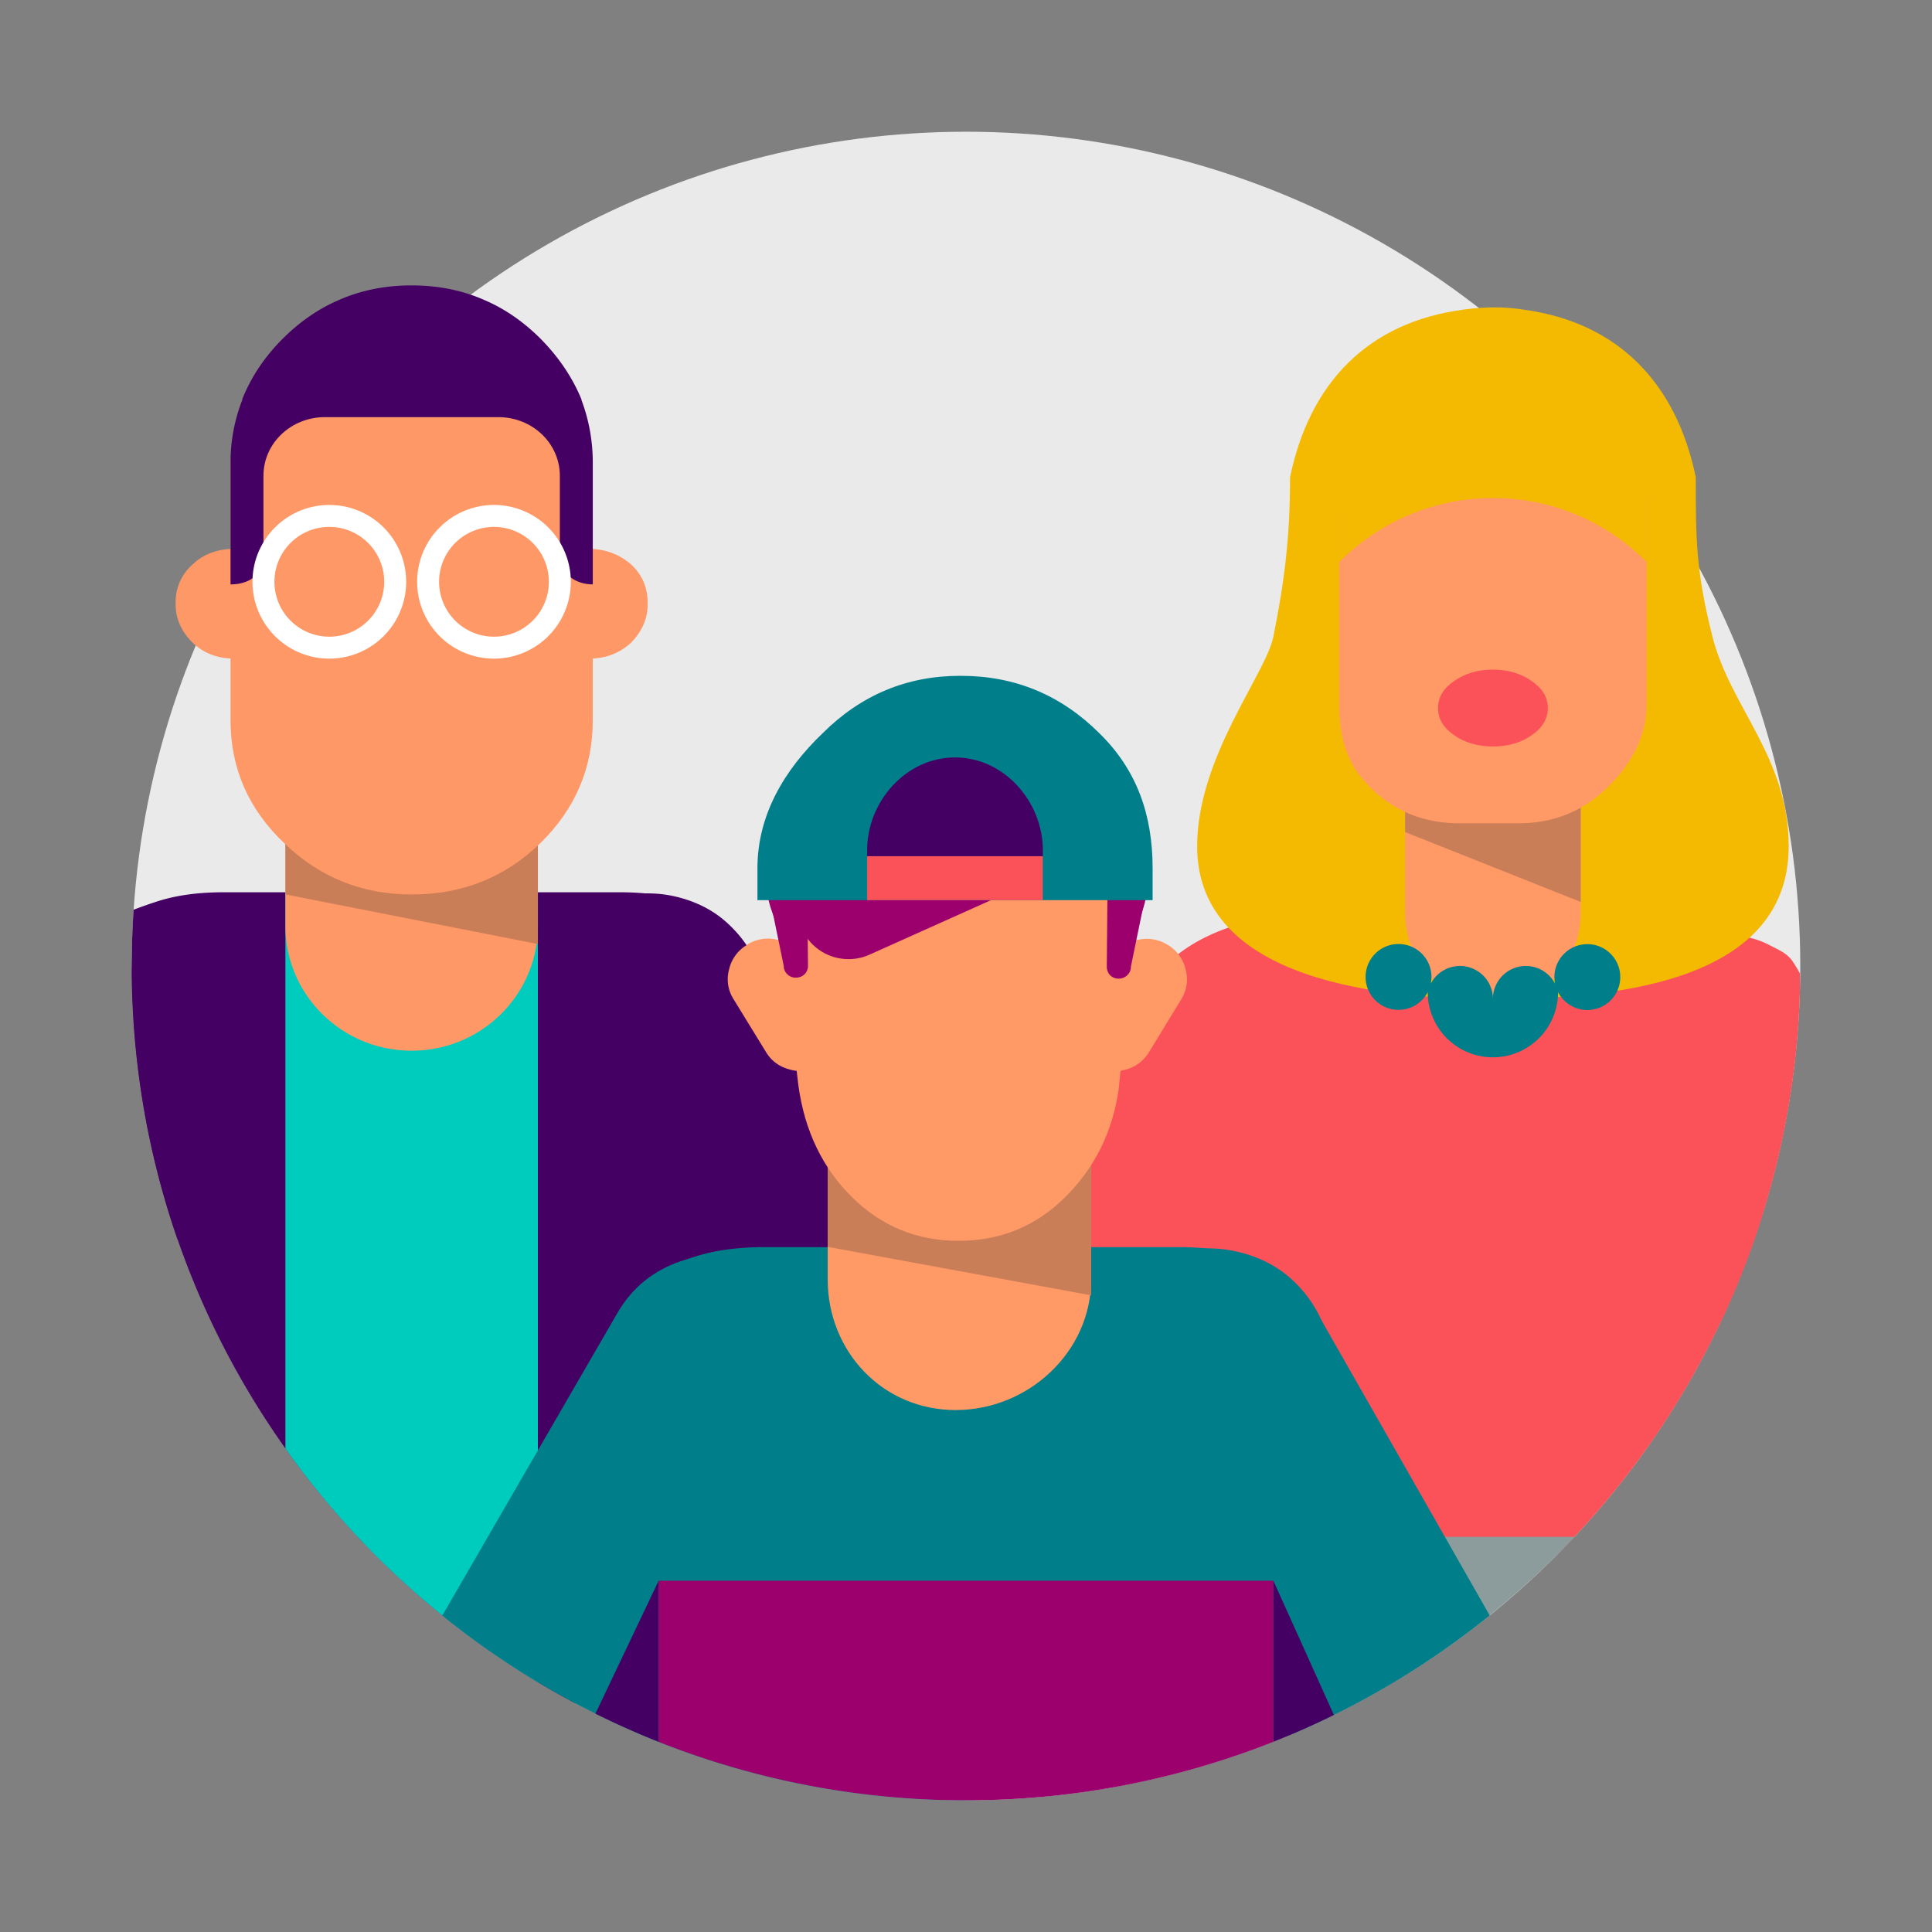 <svg xmlns="http://www.w3.org/2000/svg" width="88" height="88" fill="none" viewBox="0 0 88 88"><rect x="0" y="0" width="88" height="88" fill="#808080" stroke="none"/><circle cx="44" cy="44" r="38" fill="#EAEAEA"/><path fill="#450063" d="M26.197 77.58C14.298 71.258 6.158 58.797 6.002 44.42a41.083 41.083 0 0 1 0.144-2.93c1.05-0.568 2.384-0.848 4.029-0.848h18.059c4.521 0 6.787 2.138 6.787 6.404L30.947 77.58h-4.75z"/><path fill="#450063" d="M8.084 56.444A37.946 37.946 0 0 1 6 44c0-0.861 0.029-1.716 0.085-2.563a16.09 16.09 0 0 1 0.765-0.272c1.351-0.379 2.658-0.243 3.91 0.397 1.25 0.64 2.082 1.596 2.484 2.877 0.402 1.281 0.265 2.517-0.411 3.699l-4.749 8.306zM27.12 41.3c1.25-0.64 2.557-0.775 3.909-0.396 1.352 0.378 2.375 1.163 3.06 2.345l14.36 25.103c0.666 1.191 0.803 2.418 0.401 3.699-0.401 1.29-1.233 2.255-2.484 2.895-1.252 0.64-2.549 0.776-3.9 0.397-1.362-0.379-2.376-1.164-3.06-2.354L25.054 47.885c-0.676-1.181-0.813-2.417-0.411-3.698 0.402-1.28 1.224-2.246 2.475-2.887z"/><path fill="#00CCBD" d="M24.5 76.622A38.199 38.199 0 0 1 13 65.982v-25.34h11.5v35.98z"/><path fill="#FE9866" d="M28.735 29.283c0.504-0.512 0.765-1.1 0.765-1.758v-0.06c0-0.707-0.252-1.296-0.765-1.765-0.532-0.461-1.185-0.7-1.941-0.7H10.687c-0.774 0-1.409 0.23-1.903 0.7A2.274 2.274 0 0 0 8 27.466v0.06c0 0.656 0.261 1.245 0.784 1.757C9.288 29.761 9.922 30 10.687 30h16.107c0.756 0.008 1.409-0.23 1.94-0.717zM18.75 47.858c3.176 0 5.75-2.544 5.75-5.683v-8.858H13v8.858c0 3.14 2.574 5.683 5.75 5.683z"/><path fill="#CA7E58" d="M24.5 38v5L13 40.74V38h11.5z"/><path fill="#FE9866" d="M18.778 13.446h-0.037c-2.25 0-4.181 0.793-5.796 2.372-1.633 1.516-2.445 3.383-2.445 5.575v11.41c0 2.183 0.812 4.05 2.445 5.602 1.615 1.56 3.556 2.336 5.796 2.336h0.037c2.277 0 4.228-0.776 5.833-2.336C26.207 36.845 27 34.977 27 32.803v-11.41c0-2.192-0.793-4.06-2.39-5.584-1.604-1.579-3.555-2.363-5.832-2.363z"/><path fill="#440063" fill-rule="evenodd" d="M26.484 18.19c-0.419-1.018-1.054-1.952-1.904-2.803-0.77-0.759-1.607-1.332-2.514-1.72C21.059 13.221 19.952 13 18.746 13c-1.201 0-2.305 0.222-3.312 0.666-0.907 0.389-1.745 0.962-2.514 1.72-0.844 0.833-1.473 1.764-1.885 2.794v0.037a7.82 7.82 0 0 0-0.535 2.905v5.496c1.292 0 1.762-0.99 1.82-2.183L12.5 20.5c0.188 0.154 0.207-0.633 0.42-0.497 1.614 1.048 3.555 1.572 5.825 1.572s4.215-0.524 5.835-1.572c0.313-0.204 0.176 0.7 0.42 0.497l0.415 4.637c0.045 0.914 0.715 1.48 1.585 1.48v-5.495a8.073 8.073 0 0 0-0.516-2.905V18.19z" clip-rule="evenodd"/><path fill="#FE9866" d="M22.5 30H15c-1.55 0-3-1.193-3-2.67v-5.66c0-1.478 1.252-2.67 2.803-2.67h7.894c1.551 0 2.803 1.192 2.803 2.67v5.66c0 1.469-1.45 2.67-3 2.67z"/><path fill="#fff" fill-rule="evenodd" d="M15 24a2.5 2.5 0 1 0 0 5 2.5 2.5 0 0 0 0-5zm-3.5 2.5a3.5 3.5 0 1 1 7 0 3.5 3.5 0 0 1-7 0zm11-2.5a2.5 2.5 0 1 0 0 5 2.5 2.5 0 0 0 0-5zM19 26.5a3.5 3.5 0 1 1 7 0 3.5 3.5 0 0 1-7 0z" clip-rule="evenodd"/><path fill="#FB5159" d="M80.794 44.918l-5.782 2.336 4.138 9.976a36.893 36.893 0 0 0 2.129-11.14l-0.485-1.172z"/><path fill="#FB5159" d="M78.381 60.206l-4.584-11.274c-0.493-1.173-0.493-2.346 0.01-3.527 0.502-1.182 1.342-2.012 2.54-2.499C77.533 42.419 79.34 42.421 80.5 43c1 0.5 1 0.5 1.482 1.331a97.224 97.224 0 0 1 0.01 0.438 37.828 37.828 0 0 1-3.61 15.437z"/><path fill="#FB5159" d="M70.928 70.812l-31.226-0.746 12-22.524c0-4.284 4.298-6.061 9.49-6.061h12.651c1.06 0 2.01 0.288 2.86 0.875a5.506 5.506 0 0 1 1.022 0.902c1.087 1.19 1.626 2.616 1.626 4.284l0.908 7.864a37.989 37.989 0 0 1-9.33 15.406z"/><path fill="#8C9C9C" d="M71.72 70c-4.391 4.653-10.022 8.274-16.274 10.246V70H71.72z"/><path fill="#F4BA01" fill-rule="evenodd" d="M78 29c-0.76-3-0.76-4.5-0.76-7.26-0.874-4.252-3.509-7.057-7.857-7.638-0.828-0.136-1.737-0.136-2.726 0-4.367 0.578-7.017 3.362-7.897 7.638 0 2.76-0.26 4.76-0.76 7.26-0.34 1.699-3.472 5.5-3.472 9.547 0 6.207 8.65 6.953 13.472 6.953 4.84 0 13.472-0.5 13.472-6.953 0-4.047-2.66-6.335-3.472-9.547z" clip-rule="evenodd"/><path fill="#F96" d="M64 37.873v3.707c0 2.3 1.793 4.168 4 4.168 2.208 0 4-1.868 4-4.168v-5.403"/><path fill="#CA7E58" d="M72 36.159v4.925L64 37.9v-1.741h8z"/><path fill="#F96" d="M61 23.278v8.786c0 1.317 0.248 2.462 1.084 3.445 0.121 0.136 0.253 0.271 0.384 0.415 1.098 1.056 2.43 1.576 4.007 1.576h2.693c1.558 0 2.88-0.52 3.988-1.576C74.272 34.86 75 33.58 75 32.073v-9.31L68 22l-7 1.278z"/><path fill="#F4BA01" d="M73.5 18.5a5.805 5.805 0 0 0-0.922-0.785c-0.886-0.622-1.9-0.938-3.024-0.938h-2.667c-1.562 0-2.886 0.568-3.974 1.714-1.087 1.128-1.912 2.424-1.912 4.038v3.076c3.863-3.888 10.127-3.897 13.99-0.009l0.01 0.01v-3.077c0-1.614-0.404-2.901-1.5-4.03z"/><path fill="#FB5159" d="M70.5 32.25c0-0.487-0.24-0.889-0.73-1.226C69.28 30.678 68.693 30.5 68 30.5c-0.692 0-1.278 0.178-1.769 0.524-0.49 0.337-0.73 0.74-0.73 1.226 0 0.487 0.24 0.898 0.73 1.235C66.712 33.822 67.3 34 68.001 34c0.682 0 1.278-0.168 1.769-0.515 0.49-0.337 0.73-0.748 0.73-1.235z"/><path fill="#007E8A" fill-rule="evenodd" d="M65.168 44.809a1.5 1.5 0 1 0-0.137 0.382 1.5 1.5 0 1 0 5.936 0 1.5 1.5 0 1 0-0.135-0.382A1.5 1.5 0 0 0 68 45.499a1.5 1.5 0 0 0-2.832-0.69z" clip-rule="evenodd"/><path fill="#007E8A" d="M42.825 81.982a37.833 37.833 0 0 1-13.747-3.023l-1.374-15.45c0-4.465 2.366-6.703 7.097-6.703H53.71c4.732 0 7.097 2.238 7.097 6.712l-2.046 15.361a37.935 37.935 0 0 1-15.936 3.103z"/><path fill="#007E8A" d="M29.267 79.039a37.986 37.986 0 0 1-9.12-5.456l7.977-13.782c0.722-1.236 1.79-2.056 3.206-2.453 1.416-0.397 2.786-0.262 4.092 0.415 1.307 0.676 2.174 1.677 2.604 3.012 0.42 1.353 0.274 2.643-0.439 3.88l-8.32 14.384zM58.736 79.037l-8.35-14.645c-0.713-1.235-0.86-2.534-0.44-3.878 0.43-1.335 1.289-2.337 2.604-3.013 1.306-0.677 2.667-0.812 4.092-0.415 1.416 0.397 2.485 1.218 3.207 2.453l8.005 14.043a37.982 37.982 0 0 1-9.118 5.455z"/><path fill="#9C006D" d="M58 79.338A37.901 37.901 0 0 1 44 82a37.901 37.901 0 0 1-14-2.662V72h28v7.338z"/><path fill="#F96" d="M43.526 64.226c3.326 0 6.174-2.66 6.174-5.944V49h-12v9.273c0 3.283 2.502 5.953 5.826 5.953z"/><path fill="#CA7E58" d="M49.7 53v6l-12-2.207V53h12z"/><path fill="#F96" d="M50.65 43.646l-1.461 2.39a1.8 1.8 0 0 0-0.21 1.371 1.853 1.853 0 0 0 0.84 1.119h0.01a1.745 1.745 0 0 0 1.388 0.207 1.76 1.76 0 0 0 1.132-0.83l1.453-2.381a1.72 1.72 0 0 0 0.2-1.371 1.746 1.746 0 0 0-0.822-1.119l-0.018-0.009a1.78 1.78 0 0 0-1.388-0.198 1.708 1.708 0 0 0-1.124 0.82zM33.212 44.142a1.69 1.69 0 0 0 0.201 1.37l1.462 2.382c0.255 0.433 0.63 0.704 1.132 0.83a1.756 1.756 0 0 0 1.389-0.207h0.009a1.772 1.772 0 0 0 0.84-1.119 1.766 1.766 0 0 0-0.21-1.371l-1.461-2.39a1.708 1.708 0 0 0-1.124-0.821 1.769 1.769 0 0 0-1.398 0.198v0.01a1.742 1.742 0 0 0-0.84 1.118z"/><path fill="#F96" d="M51.81 40.94c-0.858-1.877-1.955-3.473-3.297-4.8-1.343-1.316-2.96-1.975-4.85-1.975-1.9 0-3.518 0.659-4.851 1.976-1.343 1.326-2.476 3.067-3.398 5.223l0.95 8.064c0.283 2.083 1.105 3.78 2.448 5.105 1.342 1.326 2.96 1.985 4.85 1.985 1.9 0 3.517-0.659 4.85-1.985 1.343-1.326 2.156-2.959 2.44-4.898l0.858-8.695z"/><path fill="#9C006D" d="M47.992 34.237a8.67 8.67 0 0 0-0.402-0.433c-1.096-1.082-2.43-1.632-3.983-1.632s-2.886 0.541-3.991 1.633a8.67 8.67 0 0 0-0.402 0.432c-1.014 0.217-1.919 0.722-2.704 1.498-1.096 1.082-1.654 2.4-1.654 3.933 0 1.1 0.284 2.092 0.86 2.967-0.01-0.09-0.02-0.171-0.02-0.252a3.005 3.005 0 0 1 0.942-2.237 3.151 3.151 0 0 1 1.543-0.848 3.648 3.648 0 0 1 0.704-0.072c0.85 0 1.553 0.252 2.11 0.757a0.526 0.526 0 0 1 0.119 0.136c0.073 0.063 0.383-0.911 0.493-0.803 0.676 0.667 1.297 0.108 2.247 0.108 0.85 0 1.224 0.496 1.845-0.036 0.156-0.135 0.658 0.92 0.822 0.758a3.082 3.082 0 0 1 2.248-0.92c0.082 0 0.173 0.009 0.264 0.018 0.768 0.045 1.434 0.352 2 0.902 0.485 0.478 0.777 1.028 0.887 1.65a4.923 4.923 0 0 0 0.274-0.901 5.435 5.435 0 0 0 0.137-1.227c0-1.3-0.393-2.427-1.17-3.41a6.342 6.342 0 0 0-0.474-0.523c-0.777-0.776-1.681-1.281-2.695-1.498z"/><path fill="#9C006D" d="M36.647 44.376a0.534 0.534 0 0 0 0.155-0.387l-0.045-4.926-1.773 1.47 0.713 3.456a0.522 0.522 0 0 0 0.164 0.387 0.527 0.527 0 0 0 0.393 0.154h0.01a0.558 0.558 0 0 0 0.383-0.154zM50.96 44.575a0.558 0.558 0 0 0 0.384-0.154 0.508 0.508 0 0 0 0.165-0.388l0.712-3.454-1.763-1.47-0.045 4.924a0.55 0.55 0 0 0 0.155 0.388 0.513 0.513 0 0 0 0.393 0.154z"/><path fill="#9C006D" d="M46.384 40.443l-6.778 3.04a2.336 2.336 0 0 1-3.069-1.136l-0.036-0.081c-0.53-1.146-0.01-2.508 1.15-3.031l6.778-3.04a2.336 2.336 0 0 1 3.07 1.136l0.036 0.082a2.277 2.277 0 0 1-1.15 3.03z"/><path fill="#007E8A" d="M43.772 30.783h-0.046c-2.42 0-4.512 0.875-6.257 2.616-1.754 1.677-2.969 3.734-2.969 6.151V41h18v-1.45c0-2.417-0.708-4.474-2.425-6.151-1.745-1.741-3.846-2.616-6.303-2.616z"/><path fill="#450063" d="M47.5 39h-8.003v-0.273c0-2.21 1.765-4.227 4.003-4.227 2.238 0 4 2.017 4 4.227V39z"/><path fill="#FB5159" d="M47.497 39h-8v2h8v-2z"/><path fill="#450063" d="M30 79.338a37.836 37.836 0 0 1-2.879-1.283L30 72v7.338zM60.756 78.115A37.822 37.822 0 0 1 58 79.338V72l2.757 6.115z"/></svg>